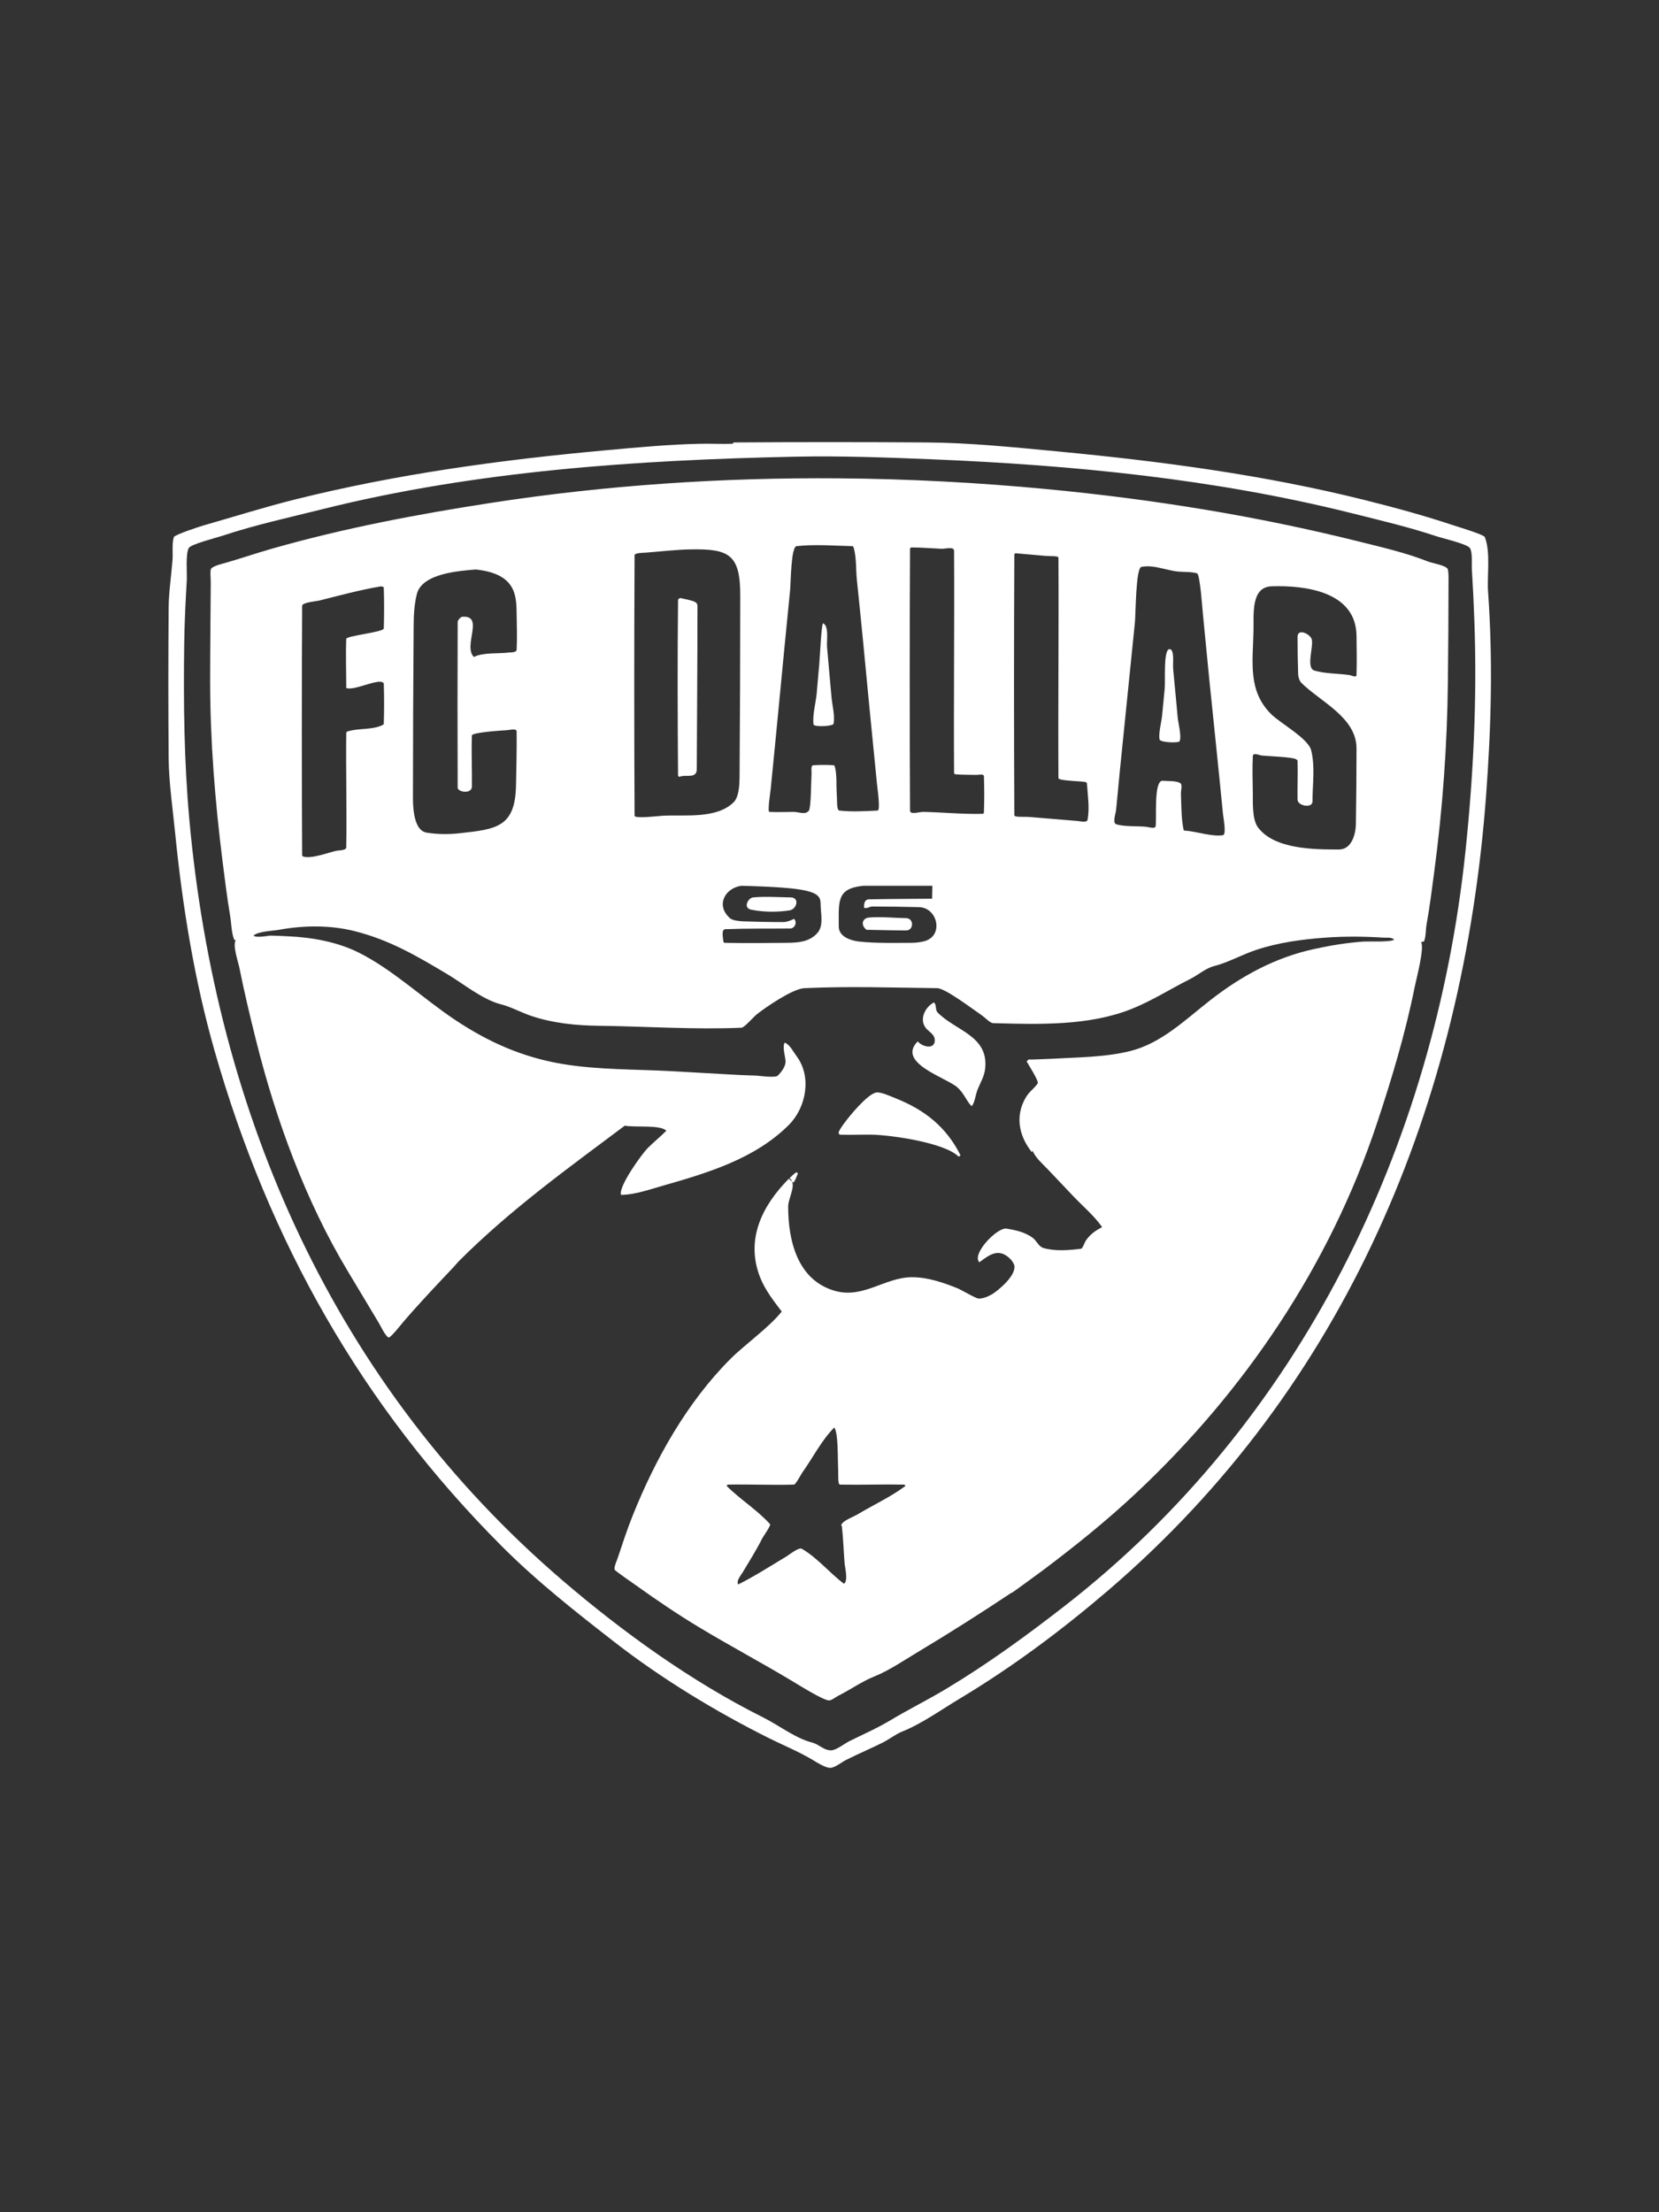 <?xml version="1.0" encoding="UTF-8" standalone="no"?>
<!DOCTYPE svg PUBLIC "-//W3C//DTD SVG 1.1//EN" "http://www.w3.org/Graphics/SVG/1.1/DTD/svg11.dtd">
<!-- Created with Vectornator (http://vectornator.io/) -->
<svg height="100%" stroke-miterlimit="10" style="fill-rule:nonzero;clip-rule:evenodd;stroke-linecap:round;stroke-linejoin:round;" version="1.1" viewBox="0 0 750 1000" width="100%" xml:space="preserve" xmlns="http://www.w3.org/2000/svg" xmlns:vectornator="http://vectornator.io" xmlns:xlink="http://www.w3.org/1999/xlink">
<rect x="0" y="0" width="750" height="1000" fill="#333333" stroke="none"/>
<defs/>
<g id="Layer-1" vectornator:layerName="Layer 1">
<path d="" fill="none" opacity="1" stroke="#002f87" stroke-linecap="butt" stroke-linejoin="miter" stroke-width="1"/>
<path d="M331.719 200C331.443 200.002 331.401 200.583 331.125 200.594C326.344 200.781 321.566 200.503 316.781 200.594C302.641 200.861 288.13 202.247 274 203.531C226.691 207.832 179.449 214.263 133.375 225.781C119.461 229.26 105.85 233.561 92.062 237.5C90.346 237.99 78.952 241.708 78.594 242.781C77.665 245.569 78.238 250.057 78 253.031C77.442 260.009 76.306 267.817 76.25 274.406C76.056 297.257 76.056 320.118 76.25 342.969C76.339 353.501 78.094 365.722 79.188 376.656C82.5 409.785 87.873 443.039 97.031 475.094C121.52 560.806 163.417 635.511 227.125 699.219C242.893 714.986 260.271 728.638 277.812 742.281C299.276 758.975 323.807 773.794 347.531 785.656C354.24 789.011 360.926 791.668 367.469 795.594C369.28 796.68 373.054 799.125 375.375 799.125C377.367 799.125 380.627 796.484 382.406 795.594C388.183 792.706 393.697 790.386 399.094 787.688C402.045 786.212 404.881 783.916 407.875 782.719C416.714 779.183 425.41 772.917 433.969 767.781C457.702 753.541 480.031 736.871 501.062 718.844C608.585 626.682 661.538 498.507 671.844 359.375C674.115 328.712 674.96 298.754 672.719 267.375C672.214 260.31 673.944 249.517 671.25 242.781C670.791 241.633 659.101 238.138 657.188 237.5C643.984 233.099 630.545 229.433 617.062 226.062C571.623 214.703 525.151 208.537 478.5 204.094C458.902 202.227 438.388 200.129 419.031 200C389.93 199.806 360.82 199.806 331.719 200ZM359.531 206.438C380.14 206.011 400.779 206.784 421.375 207.625C484.895 210.218 549.191 216.509 610.906 231.938C623.891 235.184 636.933 238.248 649.594 242.469C652.281 243.364 663.281 245.875 664.531 247.75C665.774 249.614 665.264 255.16 665.406 257.438C665.906 265.439 666.281 273.425 666.562 281.438C667.778 316.085 666.094 350.719 662.469 385.156C648.524 517.632 587.994 642.973 481.406 725.875C464.177 739.275 446.53 752.144 427.812 763.375C419.198 768.544 410.753 772.686 402.312 777.75C396.345 781.331 389.811 784.157 383.875 787.125C381.856 788.135 377.998 791.219 375.656 791.219C372.426 791.219 370.126 788.43 367.156 787.688C359.649 785.811 352.227 779.942 344.906 776.281C312.851 760.254 281.905 738.066 254.375 714.469C151.293 626.113 97.749 504.173 85.625 370.812C83.2 344.134 82.911 317.635 83.281 290.812C83.412 281.323 83.881 271.874 84.438 262.406C84.634 259.07 83.81 250.755 85.312 247.75C86.186 246.003 98.146 242.993 100.562 242.188C115.32 237.268 130.587 233.963 145.688 230.188C215.18 212.814 288.11 207.917 359.531 206.438ZM379.125 216.219C326.639 215.803 274.029 219.313 222.438 227.25C188.845 232.418 155.463 238.734 122.812 248.062C115.725 250.088 108.813 252.473 101.719 254.5C100.427 254.869 95.519 256.008 95.281 257.438C94.96 259.364 95.293 261.328 95.281 263.281C95.195 278.125 95 292.968 95 307.812C95 334.817 97.213 362.169 100.562 388.969C101.615 397.385 102.668 405.791 104.062 414.156C104.609 417.437 104.619 421.656 105.844 424.719C105.905 424.871 106.337 424.92 106.562 425.031C105.068 427.327 107.686 434.803 108.188 437.312C110.411 448.43 113.033 459.415 115.781 470.406C124.712 506.129 138.106 542.76 157.094 574.406C161.778 582.213 166.466 590.027 171.156 597.844C172.282 599.719 173.814 603.282 175.562 604.594C176.318 605.161 181.632 598.356 182.312 597.562C189.659 588.992 197.413 580.868 205.156 572.656C205.963 571.801 206.669 570.863 207.5 570.031C230.782 546.749 256.356 528.404 282.438 508.844C287.046 509.734 298.437 508.312 301.25 511.125C298.506 513.869 295.564 516.218 292.75 519.031C290.347 521.435 279.483 536.325 280.75 540.125C286.726 540.125 293.791 537.662 299.5 536.031C319.754 530.244 341.254 523.871 356.625 508.5C364.476 500.649 367.069 486.696 360.125 477.438C358.551 475.339 357.304 472.512 354.844 471.281C353.452 472.673 355.156 478.285 355.156 479.781C355.156 482.166 353.174 484.669 351.625 486.219C350.506 487.338 343.025 486.268 341.969 486.219C339.431 486.101 336.881 486.078 334.344 485.938C323.998 485.363 313.631 484.747 303.281 484.188C287.067 483.311 270.428 483.644 254.375 480.969C236.264 477.95 220.814 471.074 205.75 461.031C190.989 451.19 177.591 438.311 162.094 430.562C152.571 425.801 140.998 423.709 130.438 423.25C127.606 423.127 124.771 422.938 121.938 422.938C121.85 422.938 115.761 424.074 114.625 422.938C116.604 420.958 123.294 420.816 126.062 420.312C137.368 418.257 149.154 418.117 160.312 420.906C176.034 424.837 188.706 432.255 202.5 440.531C209.682 444.841 218.285 451.938 226.531 454C230.946 455.104 235.767 457.766 240.312 459.281C250.147 462.559 260.447 463.562 270.781 463.688C291.177 463.935 314.427 465.508 335.219 464.562C336.547 464.502 340.678 459.629 342.25 458.406C346.345 455.221 358.309 446.936 363.656 446.688C383.654 445.757 403.701 446.449 423.719 446.688C427.447 446.732 440.407 456.667 443.906 459C444.966 459.707 447.676 462.467 448.906 462.5C469.38 463.046 492.129 463.849 511.594 456.062C520.888 452.345 529.207 446.975 537.969 442.594C541.498 440.829 545.185 437.626 548.812 436.719C555.156 435.133 561.461 431.534 567.844 429.406C577.86 426.067 588.693 424.593 599.188 423.844C607.932 423.219 616.556 423.281 625.281 423.844C626.964 423.952 629.058 423.527 630.25 424.719C628.986 425.983 618.489 425.48 616.781 425.594C609.011 426.112 601.212 427.408 593.625 429.094C576.395 432.923 561.272 441.136 547.344 451.969C536.001 460.791 525.178 471.549 511 475.094C499.472 477.976 486.773 477.931 474.969 478.625C472.627 478.763 470.279 478.772 467.938 478.906C464.565 479.099 465.442 478.465 464.125 479.781C464.613 480.757 469.8 488.775 469.125 489.75C467.572 491.994 465.279 493.515 463.844 495.906C458.764 504.372 460.591 513.465 466.469 520.812C466.664 520.617 466.709 520.355 466.812 520.125C468.052 523.363 471.362 526.108 474.094 529C477.698 532.817 481.333 536.621 484.938 540.438C489.246 545 494.477 549.393 498.125 554.5C498.132 554.509 498.091 554.786 498.094 554.812C495.24 556.244 492.713 558.04 490.781 560.938C490.372 561.551 489.44 564.382 488.75 564.469C483.129 565.171 477.205 565.684 471.75 564.156C469.555 563.542 468.636 560.794 466.781 559.469C463.248 556.945 459.313 556.084 455.062 555.375C450.833 554.67 439.084 566.928 442.75 570.594C447.434 567.081 451.575 563.919 456.812 569.156C457.411 569.754 458.386 571.182 458.562 572.062C459.47 576.6 451.22 583.393 448.594 584.969C446.796 586.047 444.572 587 442.469 587C441.16 587 434.764 583.106 432.781 582.312C426.283 579.713 419.396 577.344 412.281 577.344C400.078 577.344 390.319 587.189 377.406 583.5C360.388 578.638 356.312 560.568 356.312 545.406C356.312 541.992 359.306 537.103 358.094 534.094C357.645 533.766 357.515 533.702 356.625 532.812C344.665 544.887 336.778 560.274 343.719 577.625C345.983 583.286 349.762 588.016 353.406 592.875C347.59 600.146 336.633 607.867 330.25 614.25C310.566 633.934 296.227 659.59 286 685.156C283.494 691.422 281.42 697.772 279.281 704.188C278.846 705.493 277.616 708.093 277.812 709.469C277.888 709.999 286.663 716.014 287.781 716.812C297.117 723.481 306.64 729.947 316.469 735.844C330.271 744.125 344.275 751.583 358.094 759.875C360.797 761.497 372.245 768.656 374.781 768.656C376.007 768.656 377.7 767.181 378.875 766.594C384.389 763.837 389.618 760.078 395.281 757.812C401.787 755.21 408.487 750.651 414.625 746.969C429.076 738.298 443.221 729.333 457.281 719.969C457.318 719.977 457.37 720.024 457.406 720.031C457.528 720.056 469.978 710.946 471.156 710.062C485.983 698.942 500.419 687.325 513.938 674.625C562.99 628.546 601.147 571.809 622.344 508.219C629.163 487.76 635.386 467.008 639.625 445.812C640.28 442.538 644.07 428.459 642.438 425.812C642.664 425.758 643.701 425.63 643.719 425.594C644.63 423.771 644.534 420.016 644.906 417.969C646.353 410.01 647.337 401.956 648.406 393.938C652.189 365.571 654.264 336.705 654.562 308.094C654.717 293.25 654.844 278.407 654.844 263.562C654.844 261.509 654.965 259.451 654.562 257.438C654.201 255.628 647.345 254.532 645.781 253.906C635.82 249.922 624.862 247.419 614.438 244.812C568.002 233.204 521.005 225.645 473.219 221.094C442.061 218.126 410.616 216.468 379.125 216.219ZM372.719 246.469C376.924 246.557 381.114 246.78 385.312 246.875C385.589 246.881 385.827 247.204 385.906 247.469C387.235 251.897 386.89 257.517 387.375 262.125C389.357 280.957 391.142 299.803 392.938 318.656C394.073 330.575 395.334 342.489 396.469 354.406C396.62 355.997 398.141 366.342 396.75 366.406C390.995 366.674 385.195 367.043 379.469 366.406C378.124 366.257 378.501 361.633 378.281 358.781C377.993 355.038 378.417 350.038 377.406 346.5C377.33 346.234 377.119 345.923 376.844 345.906C373.822 345.723 370.772 345.723 367.75 345.906C366.354 345.991 366.978 348.606 366.875 350C366.685 352.571 366.676 365.089 365.688 366.406C364.109 368.511 361.284 367 358.656 367C355.043 367 351.421 367.195 347.812 367C346.896 366.95 348.262 358.196 348.406 356.75C349.705 343.765 350.981 330.773 352.219 317.781C353.837 300.787 355.489 283.8 357.188 266.812C357.527 263.422 357.559 247.152 360.125 246.875C364.3 246.425 368.513 246.38 372.719 246.469ZM412 247.469C416.496 247.487 420.978 247.843 425.469 248.062C427.441 248.159 431.301 246.963 431.312 248.938C431.507 282.433 431.118 315.911 431.312 349.406C431.314 349.682 431.631 349.976 431.906 350C435.021 350.275 438.156 350.207 441.281 350.281C442.469 350.31 444.772 349.688 444.812 350.875C445.001 356.341 445.001 361.816 444.812 367.281C444.803 367.557 444.495 367.868 444.219 367.875C435.362 368.114 426.419 367.206 417.562 367C415.503 366.952 411.416 368.466 411.406 366.406C411.212 326.954 411.212 287.515 411.406 248.062C411.408 247.786 411.724 247.468 412 247.469ZM312.094 248.344C329.624 248.007 334.656 250.629 334.656 269.156C334.656 296.5 334.53 323.844 334.344 351.188C334.324 354.092 334.168 360.145 331.719 362.594C323.957 370.356 309.352 368.187 299.5 368.75C297.656 368.855 286.882 370.164 286.875 368.75C286.681 329.493 286.681 290.226 286.875 250.969C286.88 249.879 291.154 249.866 291.875 249.812C298.579 249.316 305.372 248.473 312.094 248.344ZM459.156 250.094C463.639 250.443 468.138 250.949 472.625 251.281C475.519 251.496 478.494 251.181 478.5 252.156C478.694 285.359 478.306 318.547 478.5 351.75C478.507 353.02 489.397 353.07 490.781 353.531C491.043 353.619 491.356 353.818 491.375 354.094C491.747 359.551 492.638 365.114 491.688 370.5C491.414 372.051 488.569 371.23 487 371.094C479.966 370.482 472.934 369.955 465.906 369.344C462.646 369.06 458.568 369.594 458.562 368.469C458.368 329.211 458.368 289.945 458.562 250.688C458.564 250.411 458.881 250.072 459.156 250.094ZM520 256.031C524.02 256.307 528.067 257.809 532.094 258.312C534.689 258.637 538.777 258.384 541.188 259.188C542.485 259.62 543.581 275.199 543.812 277.625C545.673 297.161 547.633 316.702 549.688 336.219C550.807 346.858 551.842 357.51 552.906 368.156C553.014 369.231 554.523 377.262 552.906 377.531C548.197 378.316 541.078 375.942 536.219 375.5C535.758 375.458 535.188 375.69 535.031 374.906C534.013 369.816 534.074 363.953 533.875 358.781C533.811 357.111 534.818 354.471 533.281 353.812C531.041 352.853 528.086 353.158 525.656 352.938C521.504 352.56 522.954 369.824 522.438 373.438C522.23 374.891 519.492 373.865 518.031 373.719C514.153 373.331 508.206 373.777 504.562 372.562C502.849 371.991 504.424 367.512 504.562 366.125C505.168 360.073 505.707 353.989 506.312 347.938C508.53 325.766 510.845 303.608 513.062 281.438C513.45 277.56 513.447 256.741 516 256.25C517.328 255.995 518.66 255.939 520 256.031ZM215.125 257.438C233.088 259.357 233.454 268.907 233.562 277.344C233.633 282.812 233.84 288.288 233.562 293.75C233.498 295.015 230.493 294.918 230.344 294.938C225.526 295.58 218.55 294.803 214.219 296.969C209.186 291.936 219.162 277.963 208.969 278.812C208.221 278.875 206.909 280.358 206.906 281.156C206.809 306.156 206.809 331.156 206.906 356.156C206.907 356.375 207.048 356.582 207.188 356.75C208.461 358.278 213.306 358.609 213.344 355.562C213.439 347.848 213.062 340.147 213.344 332.438C213.394 331.068 227.224 330.163 228.875 330.094C230.448 330.028 233.544 329.082 233.562 330.656C233.658 338.762 233.439 346.864 233.281 354.969C232.912 374.005 224.398 374.81 207.781 376.656C202.821 377.207 197.673 377.18 192.844 376.375C186.225 375.272 186.688 362.052 186.688 358.5C186.688 333.5 186.825 308.5 187 283.5C187.036 278.381 187.213 273.462 188.438 268.562C190.808 259.079 207.923 258.038 215.125 257.438ZM172.344 265.031C173.125 265.227 173.492 265.349 173.5 265.625C173.689 271.774 173.689 277.944 173.5 284.094C173.449 285.75 156.584 287.398 156.531 288.781C156.25 296.198 156.531 303.609 156.531 311.031C160.228 312.263 170.128 307.002 172.938 308.406C173.185 308.53 173.491 308.724 173.5 309C173.689 315.052 173.689 321.105 173.5 327.156C173.491 327.432 173.185 327.626 172.938 327.75C168.326 330.056 161.899 329.054 157.094 330.656C156.832 330.744 156.534 330.974 156.531 331.25C156.338 348.534 156.819 365.811 156.531 383.094C156.508 384.477 152.888 384.393 152.125 384.562C148.358 385.4 140.945 388.292 137.188 387.219C136.922 387.143 136.595 386.901 136.594 386.625C136.399 349.028 136.399 311.441 136.594 273.844C136.602 272.311 143.172 271.762 144.219 271.5C153.446 269.193 162.914 266.603 172.344 265.031ZM574.875 265.031C589.999 264.536 612.961 267.363 613.25 287.312C613.336 293.269 613.439 299.233 613.25 305.188C613.21 306.452 610.777 305.259 610.312 305.188C605.224 304.405 599.074 304.581 594.219 303.125C590.287 301.946 593.876 292.44 593.031 289.062C592.422 286.627 586.594 283.77 586.594 287.906C586.594 293.571 586.692 299.213 586.875 304.875C586.914 306.076 587.462 307.805 588.344 308.688C596.791 317.135 613.25 324.263 613.25 338.281C613.25 349.707 613.152 361.138 612.969 372.562C612.898 377.01 611.072 384 605.344 384C594.267 384 576.19 383.992 568.719 374.031C565.965 370.359 566.421 362.203 566.375 358.5C566.306 352.934 566.097 347.372 566.375 341.812C566.466 339.986 569.383 341.399 570.188 341.5C572.754 341.821 584.551 342.163 586 343.25C586.221 343.416 586.585 343.568 586.594 343.844C586.783 349.7 586.499 355.579 586.594 361.438C586.641 364.362 593.344 365.478 593.344 362.312C593.344 354.595 594.622 346.643 592.75 339.156C591.401 333.759 578.811 326.967 574.594 322.75C564.095 312.251 566.355 299.452 566.688 284.969C566.854 277.733 565.413 265.341 574.875 265.031ZM335.219 400.406C365.911 401.24 370.969 402.974 370.969 408.312C370.969 412.831 372.523 418.423 369.5 421.781C365.921 425.758 360.948 426.141 355.75 426.188C346.375 426.272 336.998 426.379 327.625 426.188C327.349 426.182 327.062 425.868 327.031 425.594C326.824 423.727 326.029 420.104 327.906 420.031C337.665 419.652 347.422 419.814 357.188 419.719C359.363 419.697 360.52 416.895 358.969 415.344C357.427 416.115 355.733 416.812 353.969 416.812C348.109 416.812 342.264 416.677 336.406 416.5C334.841 416.453 331.3 416.214 329.969 415.031C323.368 409.164 327.875 401.324 335.219 400.406ZM390.312 400.406C406.695 400.406 421.5 400.406 421.5 400.406L421.375 406.25C421.375 406.25 402.409 406.34 392.938 406.531C390.711 406.576 390.594 408.61 390.594 410.344C392.116 410.851 392.888 409.781 394.406 409.781C401.438 409.781 408.47 409.882 415.5 410.062C423.749 410.274 426.669 422.538 418.438 425.281C416.535 425.915 413.934 426.188 412 426.188C404.75 426.188 396.019 426.457 388.25 425.594C384.658 425.195 379.188 423.44 379.188 418.844C379.187 407.219 378.181 401.619 390.312 400.406ZM377.125 645.312C379.015 647.203 378.69 660.228 378.875 663.188C379.08 666.467 378.624 671.071 379.75 671.094C389.416 671.285 399.084 670.902 408.75 671.094C409.026 671.099 409.148 671.492 409.344 671.688C402.727 676.65 394.756 680.303 387.656 684.562C385.879 685.629 381.196 687.26 380.344 689.25C380.222 689.534 380.593 689.818 380.625 690.125C381.198 695.566 381.393 701.076 381.812 706.531C381.986 708.792 383.551 714.56 381.531 715.906C375.122 711.1 369.415 704.063 362.469 700.094C361.086 699.304 356.658 702.893 355.438 703.625C348.373 707.864 341.073 712.557 333.75 716.219C332.701 714.646 334.887 712.198 335.812 710.656C338.804 705.67 341.994 700.607 344.594 695.406C344.989 694.615 348.621 689.52 348.125 688.969C342.348 682.549 334.615 677.802 328.5 671.688C328.695 671.492 328.786 671.099 329.062 671.094C339.022 670.902 349.012 671.381 358.969 671.094C359.695 671.073 362.269 666.248 362.781 665.531C367.426 659.029 371.481 650.957 377.125 645.312ZM358.094 534.094C358.262 534.217 358.246 534.255 358.656 534.562C359.69 533.529 360.041 531.824 360.719 530.469C360.426 530.176 360.418 530.168 360.125 529.875C358.997 530.439 357.88 531.705 356.938 532.562C357.541 532.975 357.86 533.515 358.094 534.094ZM307.406 270.312C307.113 270.605 306.536 270.773 306.531 271.188C306.242 297.651 306.337 324.13 306.531 350.594C306.533 350.87 306.898 350.992 307.094 351.188C309.802 349.833 314.982 352.344 315 347.656C315.096 323.242 315.313 298.821 315.312 274.406C315.312 272.1 314.801 271.848 307.406 270.312ZM372.156 281.75C371.345 281.311 370.624 297.703 370.375 300.188C369.936 304.577 369.637 308.984 369.219 313.375C368.807 317.699 367.273 323.143 367.75 327.438C367.897 328.758 376.629 328.336 376.844 327.156C377.506 323.514 376.284 319.075 375.938 315.438C375.212 307.824 374.599 300.209 373.906 292.594C373.63 289.558 374.88 283.224 372.156 281.75ZM528.594 293.469C525.878 293.822 526.899 307.662 526.531 311.344C526.131 315.346 525.739 319.337 525.375 323.344C525.095 326.423 523.7 331.261 524.188 334.188C524.445 335.73 532.931 335.939 533.281 335.062C534.237 332.673 532.635 326.854 532.406 324.219C531.769 316.892 531.01 309.576 530.344 302.25C530.144 300.056 531.114 293.141 528.594 293.469ZM349 405.438C346.165 405.383 343.32 405.391 340.5 405.656C338.158 405.877 335.758 410.445 339.625 411.219C345.189 412.332 351.302 412.393 356.906 411.531C360.297 411.01 361.567 405.724 357.5 405.656C354.668 405.609 351.835 405.492 349 405.438ZM401.281 414.688C398.496 414.57 395.712 414.525 392.938 414.75C389.605 415.02 389.066 418.373 391.781 420.312C391.94 420.426 392.148 420.309 392.344 420.312C398.106 420.407 403.894 420.594 409.656 420.594C413.14 420.594 413.254 415.091 409.656 415.031C406.873 414.985 404.067 414.805 401.281 414.688ZM422.25 453.125C418.385 455.057 415.458 460.589 418.438 464.562C419.632 466.156 422.229 467.415 422.531 469.531C423.279 474.763 416.871 473.338 414.906 470.719C405.143 480.482 427.801 487.106 432.781 491.5C435.917 494.267 436.748 497.529 439.219 500C440.511 499.138 441.107 494.606 441.875 492.688C443.18 489.426 444.995 486.606 445.375 483C446.929 468.238 432.25 466.063 424 457.812C422.603 456.416 423.588 454.463 422.25 453.125ZM396.156 493.844C392.18 494.506 383.867 504.636 381.531 507.906C381.038 508.597 378.792 511.522 379.188 512.312C379.311 512.56 379.474 512.895 379.75 512.906C384.531 513.094 389.341 512.826 394.125 512.906C402.182 513.041 426.897 516.365 433.375 522.844C433.814 522.551 433.811 522.574 434.25 522.281C427.732 509.245 417.918 501.68 404.969 496.5C403.014 495.718 398.204 493.502 396.156 493.844Z" fill="#FFFFFF" fill-rule="nonzero" opacity="1" stroke="none"/>
</g>
</svg>
